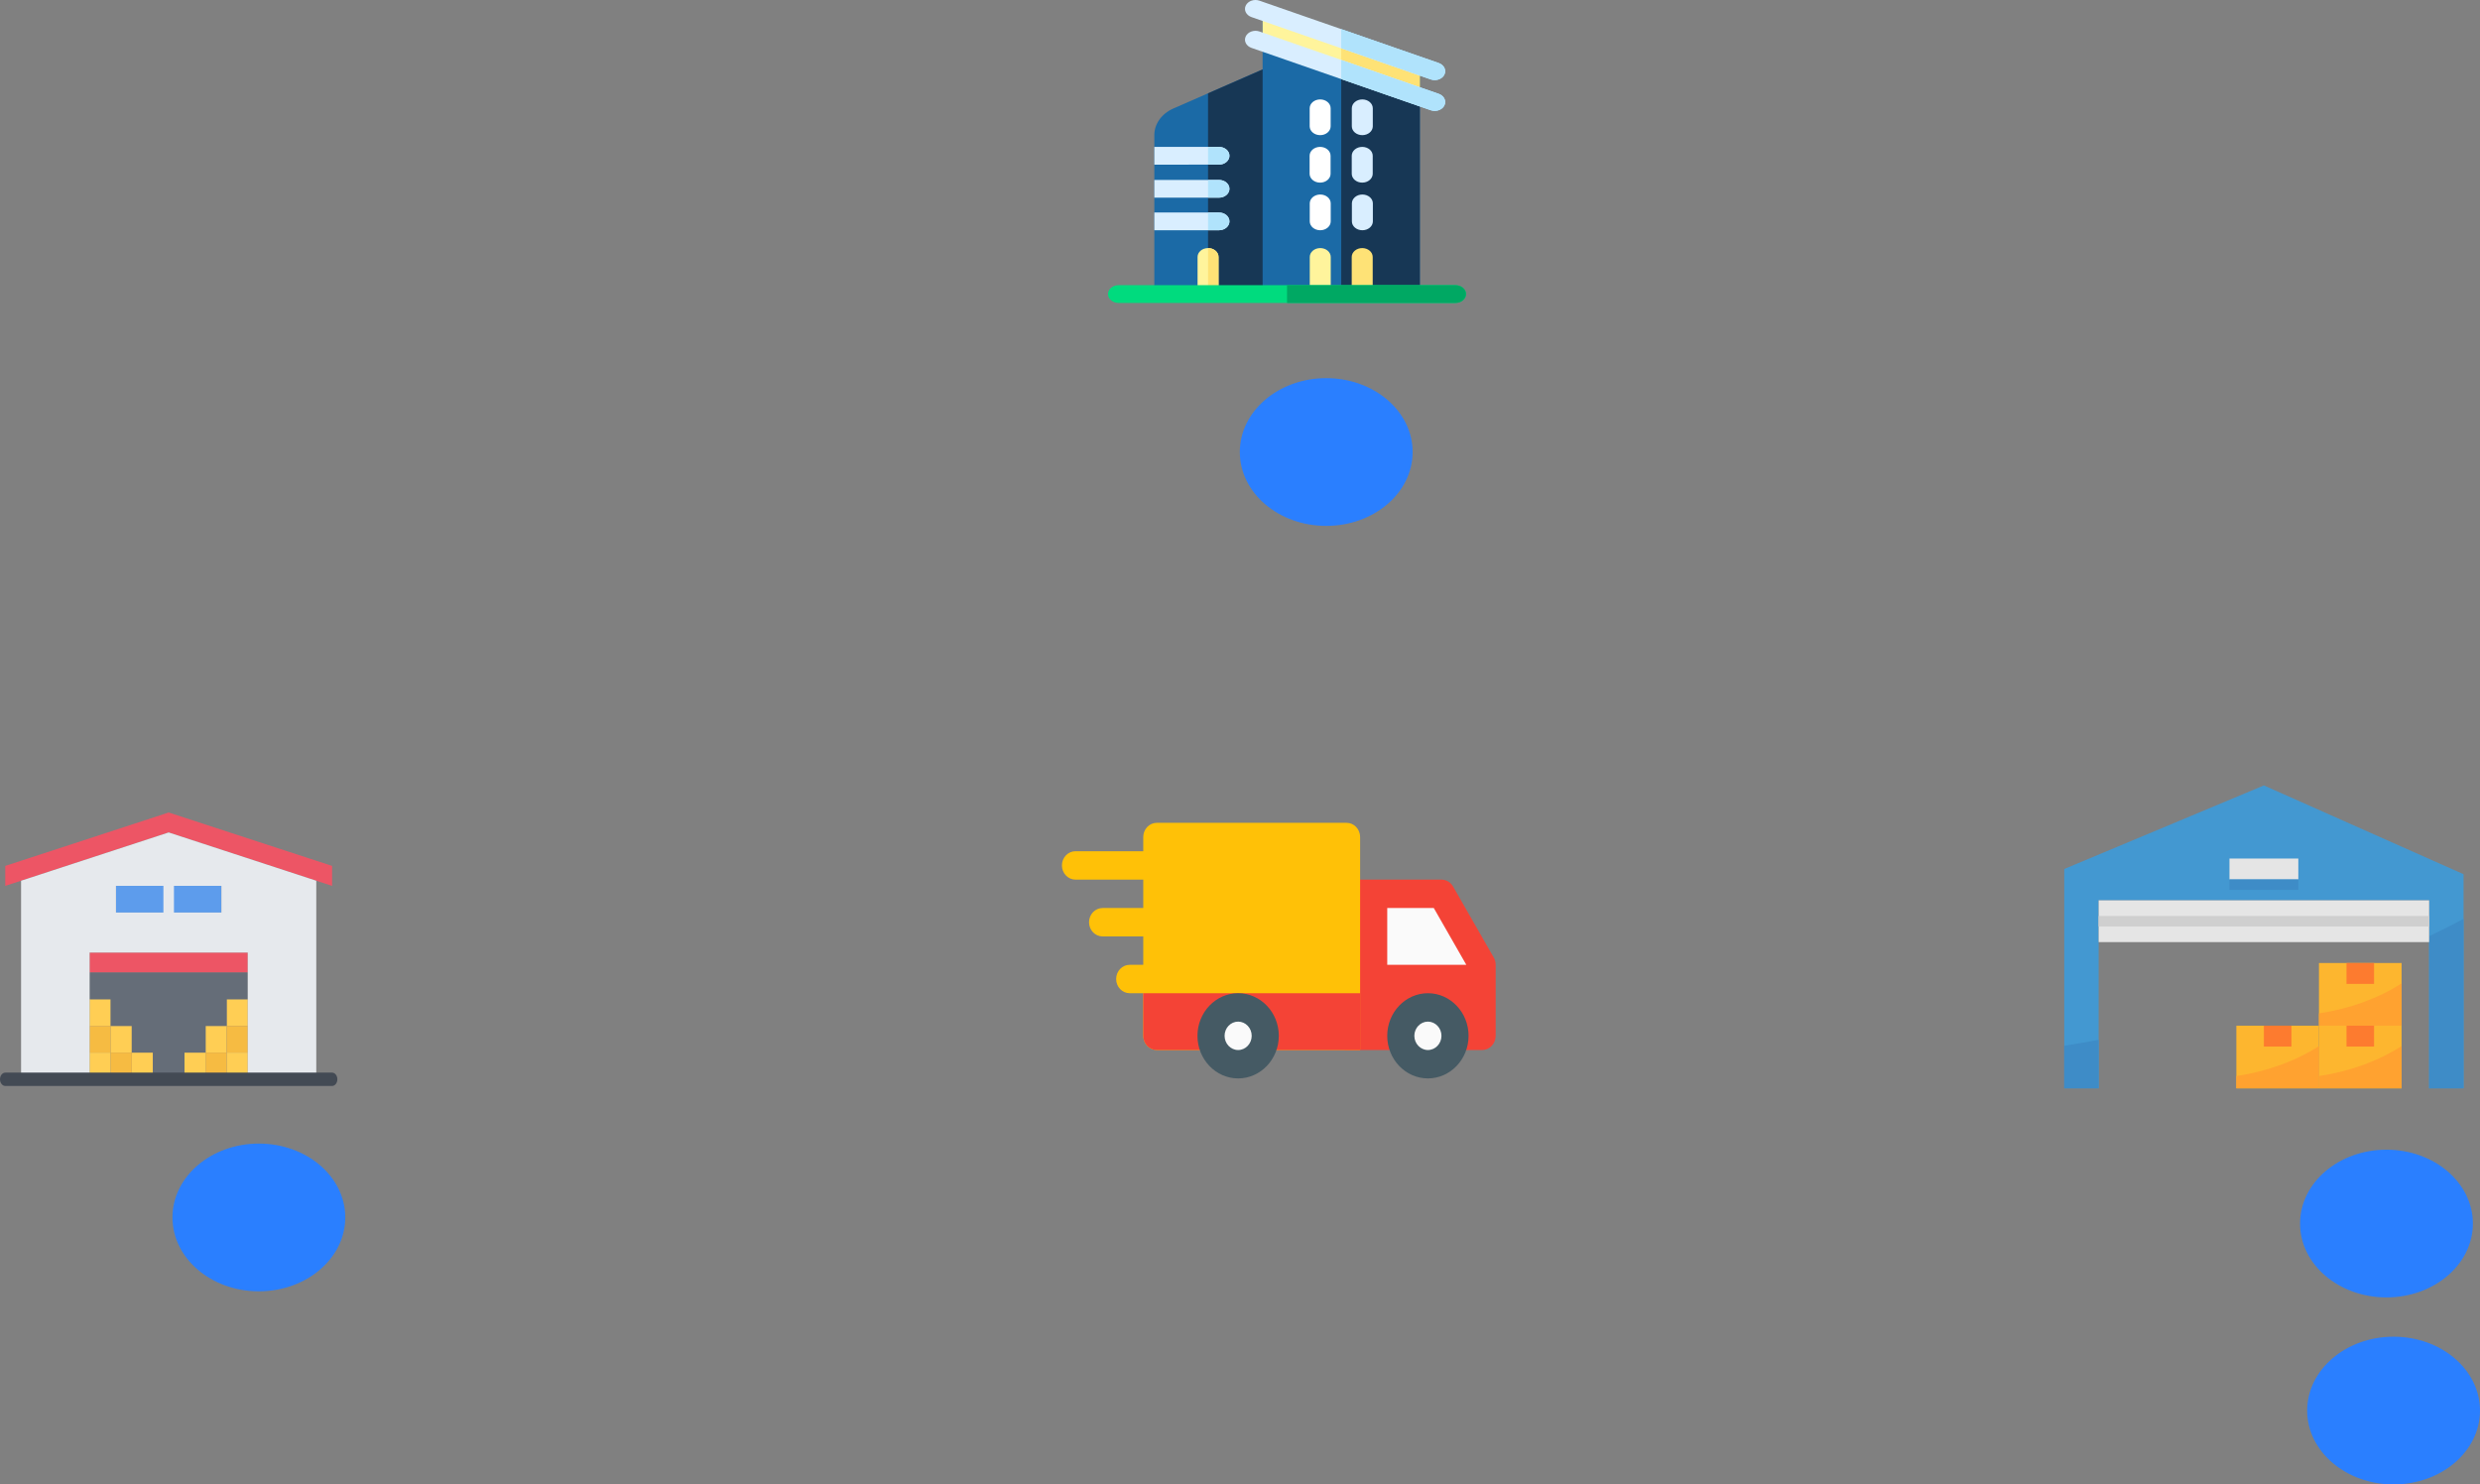 <?xml version="1.0" encoding="UTF-8" standalone="no"?>
<!-- Created with Inkscape (http://www.inkscape.org/) -->

<svg
   xmlns:dc="http://purl.org/dc/elements/1.1/"
   xmlns:cc="http://creativecommons.org/ns#"
   xmlns:rdf="http://www.w3.org/1999/02/22-rdf-syntax-ns#"
   xmlns:svg="http://www.w3.org/2000/svg"
   xmlns="http://www.w3.org/2000/svg"
   xmlns:sodipodi="http://sodipodi.sourceforge.net/DTD/sodipodi-0.dtd"
   xmlns:inkscape="http://www.inkscape.org/namespaces/inkscape"
   width="184.427mm"
   height="110.394mm"
   viewBox="0 0 184.427 110.394"
   version="1.1"
   id="svg8"
   inkscape:version="0.92.4 (5da689c313, 2019-01-14)"
   sodipodi:docname="dibujo.svg">
  <rect x="0" y="0" width="184.427" height="110.394" fill="#808080" stroke="none"/>
  <defs
     id="defs2" />
  <sodipodi:namedview
     id="base"
     pagecolor="#ffffff"
     bordercolor="#666666"
     borderopacity="1.0"
     inkscape:pageopacity="0.0"
     inkscape:pageshadow="2"
     inkscape:zoom="0.5"
     inkscape:cx="358.47621"
     inkscape:cy="295.90465"
     inkscape:document-units="mm"
     inkscape:current-layer="layer1"
     showgrid="false"
     inkscape:window-width="1366"
     inkscape:window-height="705"
     inkscape:window-x="-8"
     inkscape:window-y="-8"
     inkscape:window-maximized="1"
     inkscape:snap-grids="false"
     fit-margin-top="0"
     fit-margin-left="0"
     fit-margin-right="0"
     fit-margin-bottom="0" />
  <g
     inkscape:label="Capa 1"
     inkscape:groupmode="layer"
     id="layer1"
     transform="translate(-10.987,-10.897)">
    <g
       id="g3884"
       transform="matrix(0.052,0,0,0.044,93.385,10.897)">
      <path
         id="path3783"
         d="M 251.109,101.84 V 497 H 66.238 V 228.32 c 0,-19.039 10.512,-36.301 27.41,-45.039 l 49.422,-25.562 z m 0,0"
         inkscape:connector-curvature="0"
         style="fill:#1b6aa6" />
      <path
         id="path3785"
         d="M 251.109,101.84 V 497 H 143.07 V 157.719 Z m 0,0"
         inkscape:connector-curvature="0"
         style="fill:#173755" />
      <path
         id="path3787"
         d="M 158.07,434.289 V 497 h -30 v -62.711 c 0,-8.289 6.719,-15 15,-15 8.289,0 15,6.711 15,15 z m 0,0"
         inkscape:connector-curvature="0"
         style="fill:#fff49c" />
      <g
         id="g3795"
         style="fill:#d9eeff">
        <path
           id="path3789"
           d="m 173.672,374.172 c 0,8.277 -6.711,15 -15,15 H 66.238 v -30 h 92.434 c 8.289,0 15,6.719 15,15 z m 0,0"
           inkscape:connector-curvature="0" />
        <path
           id="path3791"
           d="m 173.672,319.109 c 0,8.281 -6.711,15 -15,15 H 66.238 v -30 h 92.434 c 8.289,0 15,6.711 15,15 z m 0,0"
           inkscape:connector-curvature="0" />
        <path
           id="path3793"
           d="m 173.672,263.262 c 0,8.277 -6.711,15 -15,15 H 66.238 v -30 h 92.434 c 8.289,0 15,6.707 15,15 z m 0,0"
           inkscape:connector-curvature="0" />
      </g>
      <path
         id="path3797"
         d="M 158.07,434.289 V 497 h -15 v -77.711 c 8.289,0 15,6.711 15,15 z m 0,0"
         inkscape:connector-curvature="0"
         style="fill:#fee276" />
      <path
         id="path3799"
         d="m 173.672,374.172 c 0,8.277 -6.711,15 -15,15 h -15.602 v -30 h 15.602 c 8.289,0 15,6.719 15,15 z m 0,0"
         inkscape:connector-curvature="0"
         style="fill:#b0e3fc" />
      <path
         id="path3801"
         d="m 173.672,319.109 c 0,8.281 -6.711,15 -15,15 h -15.602 v -30 h 15.602 c 8.289,0 15,6.711 15,15 z m 0,0"
         inkscape:connector-curvature="0"
         style="fill:#b0e3fc" />
      <path
         id="path3803"
         d="m 158.672,278.262 h -15.602 v -30 h 15.602 c 8.289,0 15,6.707 15,15 0,8.277 -6.711,15 -15,15 z m 0,0"
         inkscape:connector-curvature="0"
         style="fill:#b0e3fc" />
      <path
         id="path3805"
         d="M 445.969,110.766 V 497 H 221.109 V 18.344 Z m 0,0"
         inkscape:connector-curvature="0"
         style="fill:#1b6aa6" />
      <path
         id="path3807"
         d="M 445.969,110.766 V 497 H 333.539 V 64.555 Z m 0,0"
         inkscape:connector-curvature="0"
         style="fill:#173755" />
      <path
         id="path3809"
         d="M 318.539,434.289 V 497 h -30 v -62.711 c 0,-8.289 6.711,-15 15,-15 8.281,0 15,6.711 15,15 z m 0,0"
         inkscape:connector-curvature="0"
         style="fill:#fff49c" />
      <path
         id="path3811"
         d="M 378.539,434.289 V 497 h -30 v -62.711 c 0,-8.289 6.711,-15 15,-15 8.281,0 15,6.711 15,15 z m 0,0"
         inkscape:connector-curvature="0"
         style="fill:#fee276" />
      <path
         id="path3813"
         d="m 303.305,308.664 c 8.285,0 15,-6.715 15,-15 v -30.406 c 0,-8.285 -6.715,-15 -15,-15 -8.285,0 -15,6.715 -15,15 v 30.406 c 0,8.285 6.715,15 15,15 z m 0,0"
         inkscape:connector-curvature="0"
         style="fill:#ffffff" />
      <path
         id="path3815"
         d="m 363.57,308.664 c 8.281,0 15,-6.715 15,-15 v -30.406 c 0,-8.285 -6.719,-15 -15,-15 -8.285,0 -15,6.715 -15,15 v 30.406 c 0,8.285 6.715,15 15,15 z m 0,0"
         inkscape:connector-curvature="0"
         style="fill:#d9eeff" />
      <path
         id="path3817"
         d="m 303.508,389.164 c 8.281,0 15,-6.715 15,-15 v -30.406 c 0,-8.285 -6.719,-15 -15,-15 -8.285,0 -15,6.715 -15,15 v 30.406 c 0,8.285 6.715,15 15,15 z m 0,0"
         inkscape:connector-curvature="0"
         style="fill:#ffffff" />
      <path
         id="path3819"
         d="m 363.77,328.758 c -8.281,0 -15,6.715 -15,15 v 30.406 c 0,8.285 6.719,15 15,15 8.285,0 15,-6.715 15,-15 v -30.406 c 0,-8.285 -6.715,-15 -15,-15 z m 0,0"
         inkscape:connector-curvature="0"
         style="fill:#d9eeff" />
      <path
         id="path3821"
         d="m 303.406,228.434 c 8.281,0 15,-6.715 15,-15 v -30.406 c 0,-8.285 -6.719,-15 -15,-15 -8.285,0 -15,6.715 -15,15 v 30.406 c 0,8.285 6.715,15 15,15 z m 0,0"
         inkscape:connector-curvature="0"
         style="fill:#ffffff" />
      <path
         id="path3823"
         d="m 363.672,228.434 c 8.281,0 15,-6.715 15,-15 v -30.406 c 0,-8.285 -6.719,-15 -15,-15 -8.285,0 -15,6.715 -15,15 v 30.406 c 0,8.285 6.715,15 15,15 z m 0,0"
         inkscape:connector-curvature="0"
         style="fill:#d9eeff" />
      <path
         id="path3825"
         d="m 481.082,178.121 c -2.391,5.789 -7.98,9.301 -13.883,9.301 -1.898,0 -3.828,-0.363 -5.699,-1.133 L 333.539,133.691 v -32.43 l 139.371,57.277 c 7.66,3.152 11.32,11.922 8.172,19.582 z m 0,0"
         inkscape:connector-curvature="0"
         style="fill:#368bb2" />
      <path
         id="path3827"
         d="M 461.5,134.23 333.539,81.629 V 49.199 l 139.371,57.281 c 7.66,3.148 11.32,11.91 8.172,19.578 -2.391,5.793 -7.98,9.301 -13.883,9.301 -1.898,0 -3.828,-0.359 -5.699,-1.129 z m 0,0"
         inkscape:connector-curvature="0"
         style="fill:#368bb2" />
      <path
         id="path3829"
         d="m 445.969,110.766 v 55.191 L 333.539,119.734 221.109,73.523 V 18.344 Z m 0,0"
         inkscape:connector-curvature="0"
         style="fill:#fff49c" />
      <path
         id="path3831"
         d="m 445.969,110.766 v 55.191 L 333.539,119.734 V 64.555 Z m 0,0"
         inkscape:connector-curvature="0"
         style="fill:#fee276" />
      <path
         id="path3833"
         d="m 481.082,126.059 c -2.391,5.793 -7.98,9.301 -13.883,9.301 -1.898,0 -3.828,-0.359 -5.699,-1.129 L 445.969,127.852 333.539,81.629 221.109,35.422 205.18,28.871 C 197.52,25.719 193.859,16.961 197.012,9.301 200.16,1.641 208.922,-2.02 216.582,1.129 l 4.527,1.863 112.43,46.207 112.43,46.211 26.941,11.07 c 7.66,3.148 11.32,11.91 8.172,19.578 z m 0,0"
         inkscape:connector-curvature="0"
         style="fill:#d9eeff" />
      <path
         id="path3835"
         d="m 481.082,178.121 c -2.391,5.789 -7.98,9.301 -13.883,9.301 -1.898,0 -3.828,-0.363 -5.699,-1.133 L 445.969,179.91 333.539,133.691 221.109,87.48 205.18,80.93 c -7.66,-3.141 -11.32,-11.91 -8.168,-19.57 3.148,-7.66 11.91,-11.32 19.57,-8.168 l 4.527,1.859 112.43,46.211 112.43,46.207 26.941,11.07 c 7.66,3.152 11.32,11.922 8.172,19.582 z m 0,0"
         inkscape:connector-curvature="0"
         style="fill:#d9eeff" />
      <path
         id="path3837"
         d="m 512,497 c 0,8.281 -6.719,15 -15,15 H 15 C 6.719,512 0,505.281 0,497 0,488.719 6.719,482 15,482 h 482 c 8.281,0 15,6.719 15,15 z m 0,0"
         inkscape:connector-curvature="0"
         style="fill:#00db7e" />
      <path
         id="path3839"
         d="m 512,497 c 0,8.281 -6.719,15 -15,15 H 256 v -30 h 241 c 8.281,0 15,6.719 15,15 z m 0,0"
         inkscape:connector-curvature="0"
         style="fill:#00a863" />
      <path
         id="path3841"
         d="m 481.082,178.121 c -2.391,5.789 -7.98,9.301 -13.883,9.301 -1.898,0 -3.828,-0.363 -5.699,-1.133 L 333.539,133.691 v -32.43 l 139.371,57.277 c 7.66,3.152 11.32,11.922 8.172,19.582 z m 0,0"
         inkscape:connector-curvature="0"
         style="fill:#b0e3fc" />
      <path
         id="path3843"
         d="M 461.5,134.23 333.539,81.629 V 49.199 l 139.371,57.281 c 7.66,3.148 11.32,11.91 8.172,19.578 -2.391,5.793 -7.98,9.301 -13.883,9.301 -1.898,0 -3.828,-0.359 -5.699,-1.129 z m 0,0"
         inkscape:connector-curvature="0"
         style="fill:#b0e3fc" />
    </g>
    <g
       id="g4007"
       transform="matrix(0.049,0,0,0.062,10.987,71.32)">
      <path
         id="path3936"
         d="m 344,224 h 32 v 32 h -32 z m 0,0"
         inkscape:connector-curvature="0"
         style="fill:#ffce54" />
      <path
         id="path3938"
         d="m 312,256 h 32 v 32 h -32 z m 0,0"
         inkscape:connector-curvature="0"
         style="fill:#ffce54" />
      <path
         id="path3940"
         d="m 344,256 h 32 v 32 h -32 z m 0,0"
         inkscape:connector-curvature="0"
         style="fill:#f6bb42" />
      <path
         id="path3942"
         d="m 344,288 h 32 v 32 h -32 z m 0,0"
         inkscape:connector-curvature="0"
         style="fill:#ffce54" />
      <path
         id="path3944"
         d="m 312,288 h 32 v 32 h -32 z m 0,0"
         inkscape:connector-curvature="0"
         style="fill:#f6bb42" />
      <path
         id="path3946"
         d="m 312,288 v 32 h -32 v -32 z m 0,0"
         inkscape:connector-curvature="0"
         style="fill:#ffce54" />
      <path
         id="path3948"
         d="m 136,288 h 32 v 32 h -32 z m 0,0"
         inkscape:connector-curvature="0"
         style="fill:#ffce54" />
      <path
         id="path3950"
         d="m 136,256 h 32 v 32 h -32 z m 0,0"
         inkscape:connector-curvature="0"
         style="fill:#f6bb42" />
      <g
         id="g3958"
         style="fill:#ffce54">
        <path
           id="path3952"
           d="m 136,224 h 32 v 32 h -32 z m 0,0"
           inkscape:connector-curvature="0" />
        <path
           id="path3954"
           d="m 168,256 h 32 v 32 h -32 z m 0,0"
           inkscape:connector-curvature="0" />
        <path
           id="path3956"
           d="m 232,288 v 32 h -32 v -32 z m 0,0"
           inkscape:connector-curvature="0" />
      </g>
      <path
         id="path3960"
         d="m 168,288 h 32 v 32 h -32 z m 0,0"
         inkscape:connector-curvature="0"
         style="fill:#f6bb42" />
      <path
         id="path3962"
         d="m 136,168 h 240 v 24 H 136 Z m 0,0"
         inkscape:connector-curvature="0"
         style="fill:#ed5565" />
      <path
         id="path3964"
         d="m 376,192 v 32 h -32 v 32 h -32 v 32 h -32 v 32 h -48 v -32 h -32 v -32 h -32 v -32 h -32 v -32 z m 0,0"
         inkscape:connector-curvature="0"
         style="fill:#656d78" />
      <path
         id="path3966"
         d="M 256,0 504,64.078 V 88 L 480,81.84 256,23.922 32,81.84 8,88 V 64.078 Z m 0,0"
         inkscape:connector-curvature="0"
         style="fill:#ed5565" />
      <path
         id="path3968"
         d="m 256,88 h 80 v 32 h -80 z m 0,0"
         inkscape:connector-curvature="0"
         style="fill:#5d9cec" />
      <path
         id="path3970"
         d="m 176,88 h 80 v 32 h -80 z m 0,0"
         inkscape:connector-curvature="0"
         style="fill:#5d9cec" />
      <path
         id="path3972"
         d="M 256,23.922 480,81.832 V 320 H 376 V 168 H 136 V 320 H 32 V 81.84 Z M 336,120 V 88 H 176 v 32 z m 0,0"
         inkscape:connector-curvature="0"
         style="fill:#e6e9ed" />
      <path
         id="path3974"
         d="M 504,328.016 H 8 c -4.426,0 -8,-3.574 -8,-8 0,-4.422 3.574,-8 8,-8 h 496 c 4.426,0 8,3.578 8,8 0,4.426 -3.574,8 -8,8 z m 0,0"
         inkscape:connector-curvature="0"
         style="fill:#434a54" />
      <path
         id="path3976"
         d="m 256,128.031 c -4.426,0 -8,-3.574 -8,-8 V 88.023 c 0,-4.422 3.574,-8 8,-8 4.426,0 8,3.578 8,8 v 32.008 c 0,4.426 -3.574,8 -8,8 z m 0,0"
         inkscape:connector-curvature="0"
         style="fill:#e6e9ed" />
    </g>
    <g
       id="g4548"
       transform="matrix(0.058,0,0,0.044,164.495,69.307)">
      <polygon
         id="polygon4445"
         points="256,0 0,141.241 0,512 44.138,512 44.138,194.207 467.862,194.207 467.862,512 512,512 512,150.069 "
         style="fill:#4398d1" />
      <g
         id="g4451">
	<path
   id="path4447"
   d="M 467.862,512 H 512 V 225.457 c -14.539,10.24 -29.246,20.039 -44.138,29.396 z"
   style="fill:#3e8cc7"
   inkscape:connector-curvature="0" />

	<path
   id="path4449"
   d="M 0,512 H 44.138 V 429.992 C 28.954,433.699 14.239,437.054 0,440.055 Z"
   style="fill:#3e8cc7"
   inkscape:connector-curvature="0" />

</g>
      <rect
         id="rect4453"
         height="70.621"
         width="423.724"
         style="fill:#e5e5e5"
         y="194.207"
         x="44.138" />
      <rect
         id="rect4455"
         height="17.655"
         width="423.724"
         style="fill:#cfcfcf"
         y="220.69"
         x="44.138" />
      <rect
         id="rect4457"
         height="35.31"
         width="88.276"
         style="fill:#e5e5e5"
         y="123.586"
         x="211.862" />
      <rect
         id="rect4459"
         height="105.931"
         width="105.931"
         style="fill:#fdb62f"
         y="300.138"
         x="326.621" />
      <rect
         id="rect4461"
         height="35.31"
         width="35.31"
         style="fill:#fd7b2f"
         y="300.138"
         x="361.931" />
      <path
         id="path4463"
         d="m 326.621,406.069 h 105.931 v -71.415 c -30.455,25.556 -66.904,42.964 -105.931,50.582 z"
         style="fill:#ffa230"
         inkscape:connector-curvature="0" />
      <rect
         id="rect4465"
         height="105.931"
         width="105.931"
         style="fill:#fdb62f"
         y="406.069"
         x="326.621" />
      <rect
         id="rect4467"
         height="35.31"
         width="35.31"
         style="fill:#fd7b2f"
         y="406.069"
         x="361.931" />
      <path
         id="path4469"
         d="m 326.621,512 h 105.931 v -71.415 c -30.455,25.556 -66.904,42.964 -105.931,50.582 z"
         style="fill:#ffa230"
         inkscape:connector-curvature="0" />
      <rect
         id="rect4471"
         height="105.931"
         width="105.931"
         style="fill:#fdb62f"
         y="406.069"
         x="220.69" />
      <rect
         id="rect4473"
         height="35.31"
         width="35.31"
         style="fill:#fd7b2f"
         y="406.069"
         x="256" />
      <path
         id="path4475"
         d="m 220.69,512 h 105.931 v -71.415 c -30.455,25.556 -66.904,42.964 -105.931,50.582 z"
         style="fill:#ffa230"
         inkscape:connector-curvature="0" />
      <rect
         id="rect4477"
         height="17.655"
         width="88.276"
         style="fill:#3e8cc7"
         y="158.897"
         x="211.862" />
      <g
         id="g4479">
</g>
      <g
         id="g4481">
</g>
      <g
         id="g4483">
</g>
      <g
         id="g4485">
</g>
      <g
         id="g4487">
</g>
      <g
         id="g4489">
</g>
      <g
         id="g4491">
</g>
      <g
         id="g4493">
</g>
      <g
         id="g4495">
</g>
      <g
         id="g4497">
</g>
      <g
         id="g4499">
</g>
      <g
         id="g4501">
</g>
      <g
         id="g4503">
</g>
      <g
         id="g4505">
</g>
      <g
         id="g4507">
</g>
    </g>
    <ellipse
       style="fill:#2a7fff;stroke-width:0.136"
       id="path4015-59"
       cx="188.459"
       cy="101.889"
       rx="6.426"
       ry="5.493" />
    <ellipse
       style="fill:#2a7fff;stroke-width:0.136"
       id="path4015-59-5"
       cx="30.238"
       cy="101.435"
       rx="6.426"
       ry="5.493" />
    <ellipse
       style="fill:#2a7fff;stroke-width:0.136"
       id="path4015-59-8"
       cx="188.988"
       cy="115.798"
       rx="6.426"
       ry="5.493" />
    <ellipse
       style="fill:#2a7fff;stroke-width:0.136"
       id="path4015-59-52"
       cx="109.613"
       cy="44.512"
       rx="6.426"
       ry="5.493" />
    <g
       id="g4923"
       transform="matrix(0.063,0,0,0.066,89.958,64.696)">
      <g
         id="g4841">
	<path
   id="path4835"
   d="m 128,160 c 0,-8.832 -7.168,-16 -16,-16 H 16 c -8.832,0 -16,7.168 -16,16 0,8.832 7.168,16 16,16 h 96 c 8.832,0 16,-7.168 16,-16 z"
   style="fill:#ffc107"
   inkscape:connector-curvature="0" />

	<path
   id="path4837"
   d="M 112,208 H 48 c -8.832,0 -16,7.168 -16,16 0,8.832 7.168,16 16,16 h 64 c 8.832,0 16,-7.168 16,-16 0,-8.832 -7.168,-16 -16,-16 z"
   style="fill:#ffc107"
   inkscape:connector-curvature="0" />

	<path
   id="path4839"
   d="M 112,272 H 80 c -8.832,0 -16,7.168 -16,16 0,8.832 7.168,16 16,16 h 32 c 8.832,0 16,-7.168 16,-16 0,-8.832 -7.168,-16 -16,-16 z"
   style="fill:#ffc107"
   inkscape:connector-curvature="0" />

</g>
      <path
         id="path4843"
         d="m 509.728,263.776 -48,-80 C 458.848,178.944 453.632,176 448,176 H 336 c -8.832,0 -16,7.168 -16,16 v 160 c 0,8.832 7.168,16 16,16 h 160 c 8.832,0 16,-7.168 16,-16 v -80 c 0,-2.912 -0.768,-5.76 -2.272,-8.224 z"
         style="fill:#f44336"
         inkscape:connector-curvature="0" />
      <polygon
         id="polygon4845"
         points="438.944,208 477.344,272 384,272 384,208 "
         style="fill:#fafafa" />
      <path
         id="path4847"
         d="M 336,112 H 112 c -8.832,0 -16,7.168 -16,16 v 224 c 0,8.832 7.168,16 16,16 H 352 V 128 c 0,-8.832 -7.168,-16 -16,-16 z"
         style="fill:#ffc107"
         inkscape:connector-curvature="0" />
      <circle
         id="circle4849"
         r="32"
         cy="352"
         cx="432"
         style="fill:#fafafa" />
      <path
         id="path4851"
         d="m 432,400 c -26.464,0 -48,-21.536 -48,-48 0,-26.464 21.536,-48 48,-48 26.464,0 48,21.536 48,48 0,26.464 -21.536,48 -48,48 z m 0,-64 c -8.8,0 -16,7.2 -16,16 0,8.8 7.2,16 16,16 8.8,0 16,-7.2 16,-16 0,-8.8 -7.2,-16 -16,-16 z"
         style="fill:#455a64"
         inkscape:connector-curvature="0" />
      <path
         id="path4853"
         d="M 352,368 H 112 c -8.832,0 -16,-7.168 -16,-16 v -48 h 256 z"
         style="fill:#f44336"
         inkscape:connector-curvature="0" />
      <circle
         id="circle4855"
         r="32"
         cy="352"
         cx="208"
         style="fill:#fafafa" />
      <path
         id="path4857"
         d="m 208,400 c -26.464,0 -48,-21.536 -48,-48 0,-26.464 21.536,-48 48,-48 26.464,0 48,21.536 48,48 0,26.464 -21.536,48 -48,48 z m 0,-64 c -8.832,0 -16,7.2 -16,16 0,8.8 7.168,16 16,16 8.832,0 16,-7.2 16,-16 0,-8.8 -7.168,-16 -16,-16 z"
         style="fill:#455a64"
         inkscape:connector-curvature="0" />
      <g
         id="g4859">
</g>
      <g
         id="g4861">
</g>
      <g
         id="g4863">
</g>
      <g
         id="g4865">
</g>
      <g
         id="g4867">
</g>
      <g
         id="g4869">
</g>
      <g
         id="g4871">
</g>
      <g
         id="g4873">
</g>
      <g
         id="g4875">
</g>
      <g
         id="g4877">
</g>
      <g
         id="g4879">
</g>
      <g
         id="g4881">
</g>
      <g
         id="g4883">
</g>
      <g
         id="g4885">
</g>
      <g
         id="g4887">
</g>
    </g>
  </g>
</svg>
